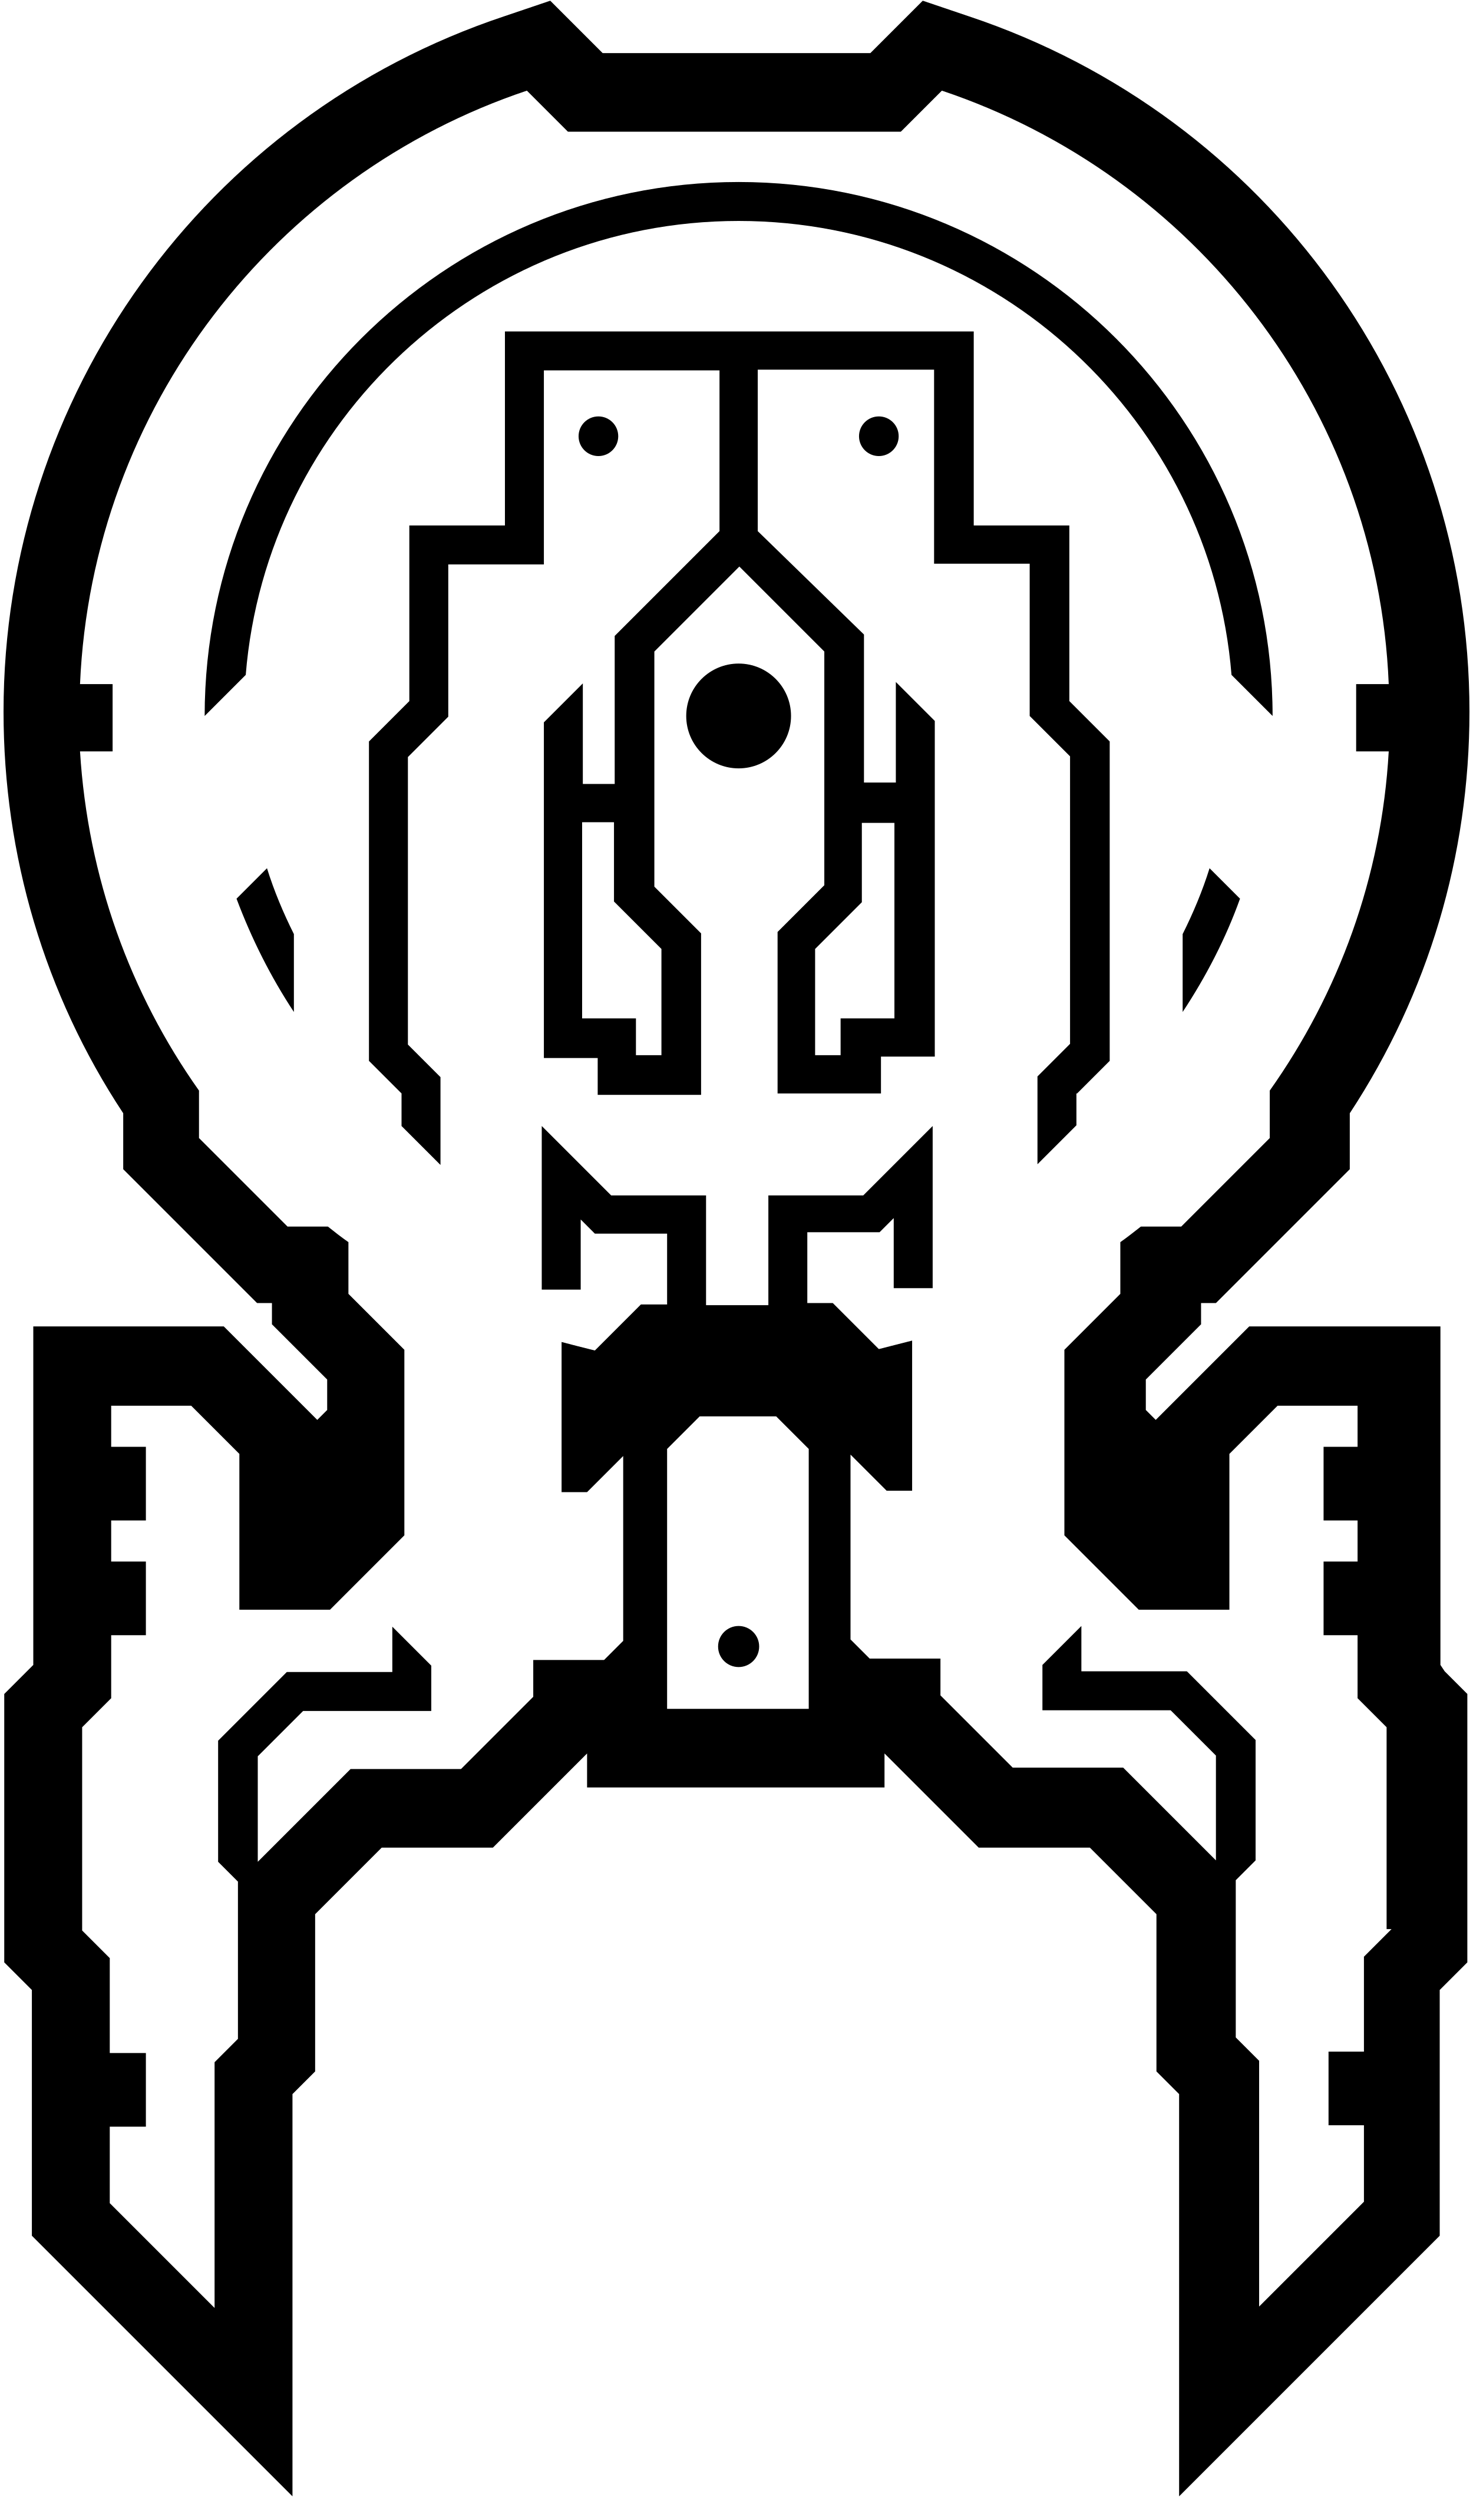 <svg width="208" height="353" viewBox="0 0 208 353" xmlns="http://www.w3.org/2000/svg" xmlns:xlink="http://www.w3.org/1999/xlink">
    <g id="XMLID30">
        <g id="XMLID475">
            <path id="XMLID636" fill="#000000" stroke="none" d="M 107.2 232.5 C 107.2 234.102 105.902 235.4 104.3 235.4 C 102.698 235.4 101.4 234.102 101.4 232.5 C 101.4 230.898 102.698 229.6 104.3 229.6 C 105.902 229.6 107.2 230.898 107.2 232.5 Z"/>
            <path id="XMLID639" fill="#000000" stroke="none" d="M 203.4 235.1 L 203.4 198.3 L 203.4 187.3 L 192.4 187.3 L 181 187.3 L 176.4 187.3 L 173.2 190.5 L 166.4 197.3 L 163.2 200.5 L 161.8 199.1 L 161.8 194.8 L 166.4 190.2 L 169.6 187 L 169.6 184 L 171.7 184 L 174.9 180.8 L 187.4 168.3 L 190.6 165.1 L 190.6 160.5 L 190.6 157.2 C 201.7 140.3 207.5 120.8 207.5 100.5 C 207.5 55.9 179.1 16.4 136.8 2.3 L 130.3 0.1 L 125.5 4.9 L 122.9 7.5 L 104 7.5 L 85.1 7.5 L 82.5 4.9 L 77.7 0.1 L 71.2 2.3 C 28.9 16.4 0.5 55.9 0.5 100.5 C 0.5 120.8 6.3 140.4 17.4 157.2 L 17.4 160.5 L 17.4 165.1 L 20.6 168.3 L 33.1 180.8 L 36.3 184 L 38.4 184 L 38.4 187 L 41.6 190.2 L 46.2 194.8 L 46.2 199.1 L 44.8 200.5 L 41.6 197.3 L 34.8 190.5 L 31.6 187.3 L 27 187.3 L 15.7 187.3 L 4.7 187.3 L 4.7 198.3 L 4.7 235.1 L 3.8 236 L 0.6 239.2 L 0.6 243.8 L 0.6 272.5 L 0.6 277.1 L 3.8 280.3 L 4.5 281 L 4.5 311.1 L 4.5 315.7 L 7.7 318.9 L 22.5 333.7 L 41.3 352.5 L 41.3 325.9 L 41.3 295.7 L 41.3 295.7 L 44.5 292.5 L 44.5 287.9 L 44.5 270.3 L 53.9 260.9 L 65 260.9 L 69.6 260.9 L 72.8 257.7 L 82.9 247.6 L 82.9 252.4 L 93.9 252.4 L 103.9 252.4 L 113.9 252.4 L 124.9 252.4 L 124.9 247.6 L 135 257.7 L 138.2 260.9 L 142.8 260.9 L 153.9 260.9 L 163.3 270.3 L 163.3 287.9 L 163.3 292.5 L 166.5 295.7 L 166.5 295.7 L 166.5 325.9 L 166.5 352.5 L 185.3 333.7 L 200.1 318.9 L 203.3 315.7 L 203.3 311.1 L 203.3 281 L 204 280.3 L 207.2 277.1 L 207.2 272.5 L 207.2 243.8 L 207.2 239.2 L 204 236 L 203.4 235.1 Z M 114.2 225.7 L 114.2 225.7 L 114.2 241.3 L 104.2 241.3 L 94.2 241.3 L 94.2 225.7 L 94.2 204.6 L 98.8 200 L 104.2 200 L 109.6 200 L 114.2 204.6 L 114.2 225.7 Z M 196.5 272.4 L 192.6 276.3 L 192.6 289.7 L 187.6 289.7 L 187.6 300.1 L 192.6 300.1 L 192.6 310.9 L 177.8 325.7 L 177.8 291 L 174.5 287.7 L 174.5 265.5 L 177.3 262.7 L 177.3 245.7 L 167.6 236 L 152.7 236 L 152.7 229.6 L 147.2 235.1 L 147.2 241.5 L 165.3 241.5 L 171.7 247.9 L 171.7 262.7 L 158.6 249.6 L 143 249.6 L 132.8 239.4 L 132.8 234.2 L 122.8 234.2 L 120.1 231.5 L 120.1 205.4 L 125.2 210.5 L 128.8 210.5 L 128.8 189.3 C 127.2 189.7 125.7 190.1 124.1 190.5 L 120.8 187.2 L 117.6 184 L 114 184 L 114 174 L 124.2 174 L 126.2 172 L 126.2 181.9 L 131.7 181.9 L 131.7 176.4 L 131.7 159 L 121.9 168.8 L 108.5 168.8 L 108.5 184.3 L 104.1 184.3 L 99.7 184.3 L 99.7 168.8 L 86.3 168.8 L 76.5 159 L 76.5 176.6 L 76.5 182.1 L 82 182.1 L 82 172.2 L 84 174.2 L 94.2 174.2 L 94.2 184.2 L 90.5 184.2 L 87.3 187.4 L 84 190.7 C 82.4 190.3 80.8 189.9 79.3 189.5 L 79.3 210.7 L 82.9 210.7 L 88 205.6 L 88 231.7 L 85.3 234.4 L 75.3 234.4 L 75.3 239.6 L 65.1 249.8 L 49.5 249.8 L 36.4 262.9 L 36.4 248 L 42.8 241.6 L 60.9 241.6 L 60.9 235.2 L 55.4 229.7 L 55.4 236.1 L 40.5 236.1 L 30.8 245.8 L 30.8 262.9 L 33.6 265.7 L 33.6 287.9 L 30.3 291.2 L 30.3 325.9 L 15.5 311.1 L 15.5 300.3 L 20.6 300.3 L 20.6 289.9 L 15.5 289.9 L 15.5 276.5 L 11.6 272.6 L 11.6 243.9 L 15.7 239.8 L 15.7 230.9 L 20.6 230.9 L 20.6 220.5 L 15.7 220.5 L 15.7 214.7 L 20.6 214.7 L 20.6 204.3 L 15.7 204.3 L 15.7 198.5 L 27 198.5 L 33.8 205.3 L 33.8 227.3 L 46.6 227.3 L 49.6 224.3 L 57.1 216.8 L 57.1 190.6 L 49.2 182.7 L 49.2 176.4 L 49.2 175.4 C 48.2 174.7 47.3 174 46.3 173.2 L 40.6 173.2 L 28.1 160.7 L 28.1 154 C 18.4 140.3 12.4 123.9 11.3 106.1 L 15.9 106.1 L 15.9 96.6 L 11.3 96.6 C 13 57.5 38.9 24.7 74.4 12.8 L 80.2 18.6 L 103.7 18.6 L 127.2 18.6 L 133 12.8 C 168.5 24.7 194.5 57.5 196.1 96.6 L 191.5 96.6 L 191.5 106.1 L 196.1 106.1 C 195.1 123.9 189 140.3 179.3 154 L 179.3 160.7 L 166.8 173.2 L 161.1 173.2 C 160.2 173.9 159.2 174.7 158.2 175.4 L 158.2 176.4 L 158.2 182.7 L 150.3 190.6 L 150.3 216.8 L 160.8 227.3 L 173.6 227.3 L 173.6 205.3 L 180.4 198.5 L 191.7 198.5 L 191.7 204.3 L 186.9 204.3 L 186.9 214.7 L 191.7 214.7 L 191.7 220.5 L 186.9 220.5 L 186.9 230.9 L 191.7 230.9 L 191.7 239.8 L 195.8 243.9 L 195.8 272.4 Z"/>
            <path id="XMLID661" fill="#000000" stroke="none" d="M 104.3 31.2 C 140.9 31.2 171 59.5 173.9 95.3 L 179.7 101.1 C 179.7 59.5 145.9 25.7 104.3 25.7 C 62.7 25.7 28.9 59.5 28.9 101.1 L 34.7 95.3 C 37.6 59.5 67.7 31.2 104.3 31.2 Z"/>
            <path id="XMLID662" fill="#000000" stroke="none" d="M 33.4 126.9 C 35.5 132.5 38.2 137.9 41.5 142.9 L 41.5 131.9 C 40 128.9 38.7 125.8 37.7 122.6 L 33.4 126.9 Z"/>
            <path id="XMLID663" fill="#000000" stroke="none" d="M 167 131.9 L 167 142.9 C 170.3 137.9 173.1 132.5 175.1 126.9 L 170.8 122.6 C 169.8 125.8 168.5 128.9 167 131.9 Z"/>
            <path id="XMLID666" fill="#000000" stroke="none" d="M 152.1 154.4 L 156.7 149.8 L 156.7 104.7 L 151 99 L 151 74.2 L 137.5 74.2 L 137.5 46.8 L 104.4 46.8 L 104.4 49.3 L 104.4 49.3 L 104.4 46.8 L 71.3 46.8 L 71.3 74.2 L 57.8 74.2 L 57.8 99 L 52.1 104.7 L 52.1 149.8 L 56.7 154.4 L 56.7 159 L 62.2 164.5 L 62.2 152.1 L 57.6 147.5 L 57.6 106.9 L 63.3 101.2 L 63.3 79.7 L 76.8 79.7 L 76.8 52.3 L 101.6 52.3 L 101.6 75 L 101.6 75 L 86.8 89.8 L 86.8 91.9 L 86.8 110.7 L 82.3 110.7 L 82.3 96.5 L 76.8 102 L 76.8 110.7 L 76.8 117 L 76.8 149.4 L 84.4 149.4 L 84.4 154.6 L 99 154.6 L 99 131.8 L 92.4 125.2 L 92.4 117.8 L 92.4 110.8 L 92.4 92 L 104.4 80 L 116.4 92 L 116.4 110.6 L 116.4 117.6 L 116.4 125 L 109.8 131.6 L 109.8 154.4 L 124.4 154.4 L 124.4 149.2 L 132 149.2 L 132 116.8 L 132 110.5 L 132 101.8 L 126.5 96.3 L 126.5 110.5 L 122 110.5 L 122 91.7 L 122 89.6 L 107 75 L 107 52.2 L 131.9 52.2 L 131.9 79.6 L 145.4 79.6 L 145.4 101.1 L 151.1 106.8 L 151.1 147.4 L 146.5 152 L 146.5 164.4 L 152 158.9 L 152 154.4 Z M 93.4 134 L 93.4 149 L 89.8 149 L 89.8 143.8 L 82.2 143.8 L 82.2 116.9 L 82.2 116.1 L 86.7 116.1 L 86.7 117.6 L 86.7 127.3 L 93.4 134 Z M 126.3 116.1 L 126.3 116.9 L 126.3 143.8 L 118.7 143.8 L 118.7 149 L 115.1 149 L 115.1 134 L 121.7 127.4 L 121.7 117.7 L 121.7 116.2 L 126.3 116.2 Z"/>
            <path id="XMLID668" fill="#000000" stroke="none" d="M 111.7 101.1 C 111.7 105.187 108.387 108.5 104.3 108.5 C 100.213 108.5 96.9 105.187 96.9 101.1 C 96.9 97.013 100.213 93.7 104.3 93.7 C 108.387 93.7 111.7 97.013 111.7 101.1 Z"/>
            <path id="XMLID669" fill="#000000" stroke="none" d="M 87.3 61.6 C 87.3 63.146 86.046 64.4 84.5 64.4 C 82.954 64.4 81.7 63.146 81.7 61.6 C 81.7 60.054 82.954 58.8 84.5 58.8 C 86.046 58.8 87.3 60.054 87.3 61.6 Z"/>
            <path id="XMLID670" fill="#000000" stroke="none" d="M 126.9 61.6 C 126.9 63.146 125.646 64.4 124.1 64.4 C 122.554 64.4 121.3 63.146 121.3 61.6 C 121.3 60.054 122.554 58.8 124.1 58.8 C 125.646 58.8 126.9 60.054 126.9 61.6 Z"/>
        </g>
    </g>
</svg>
